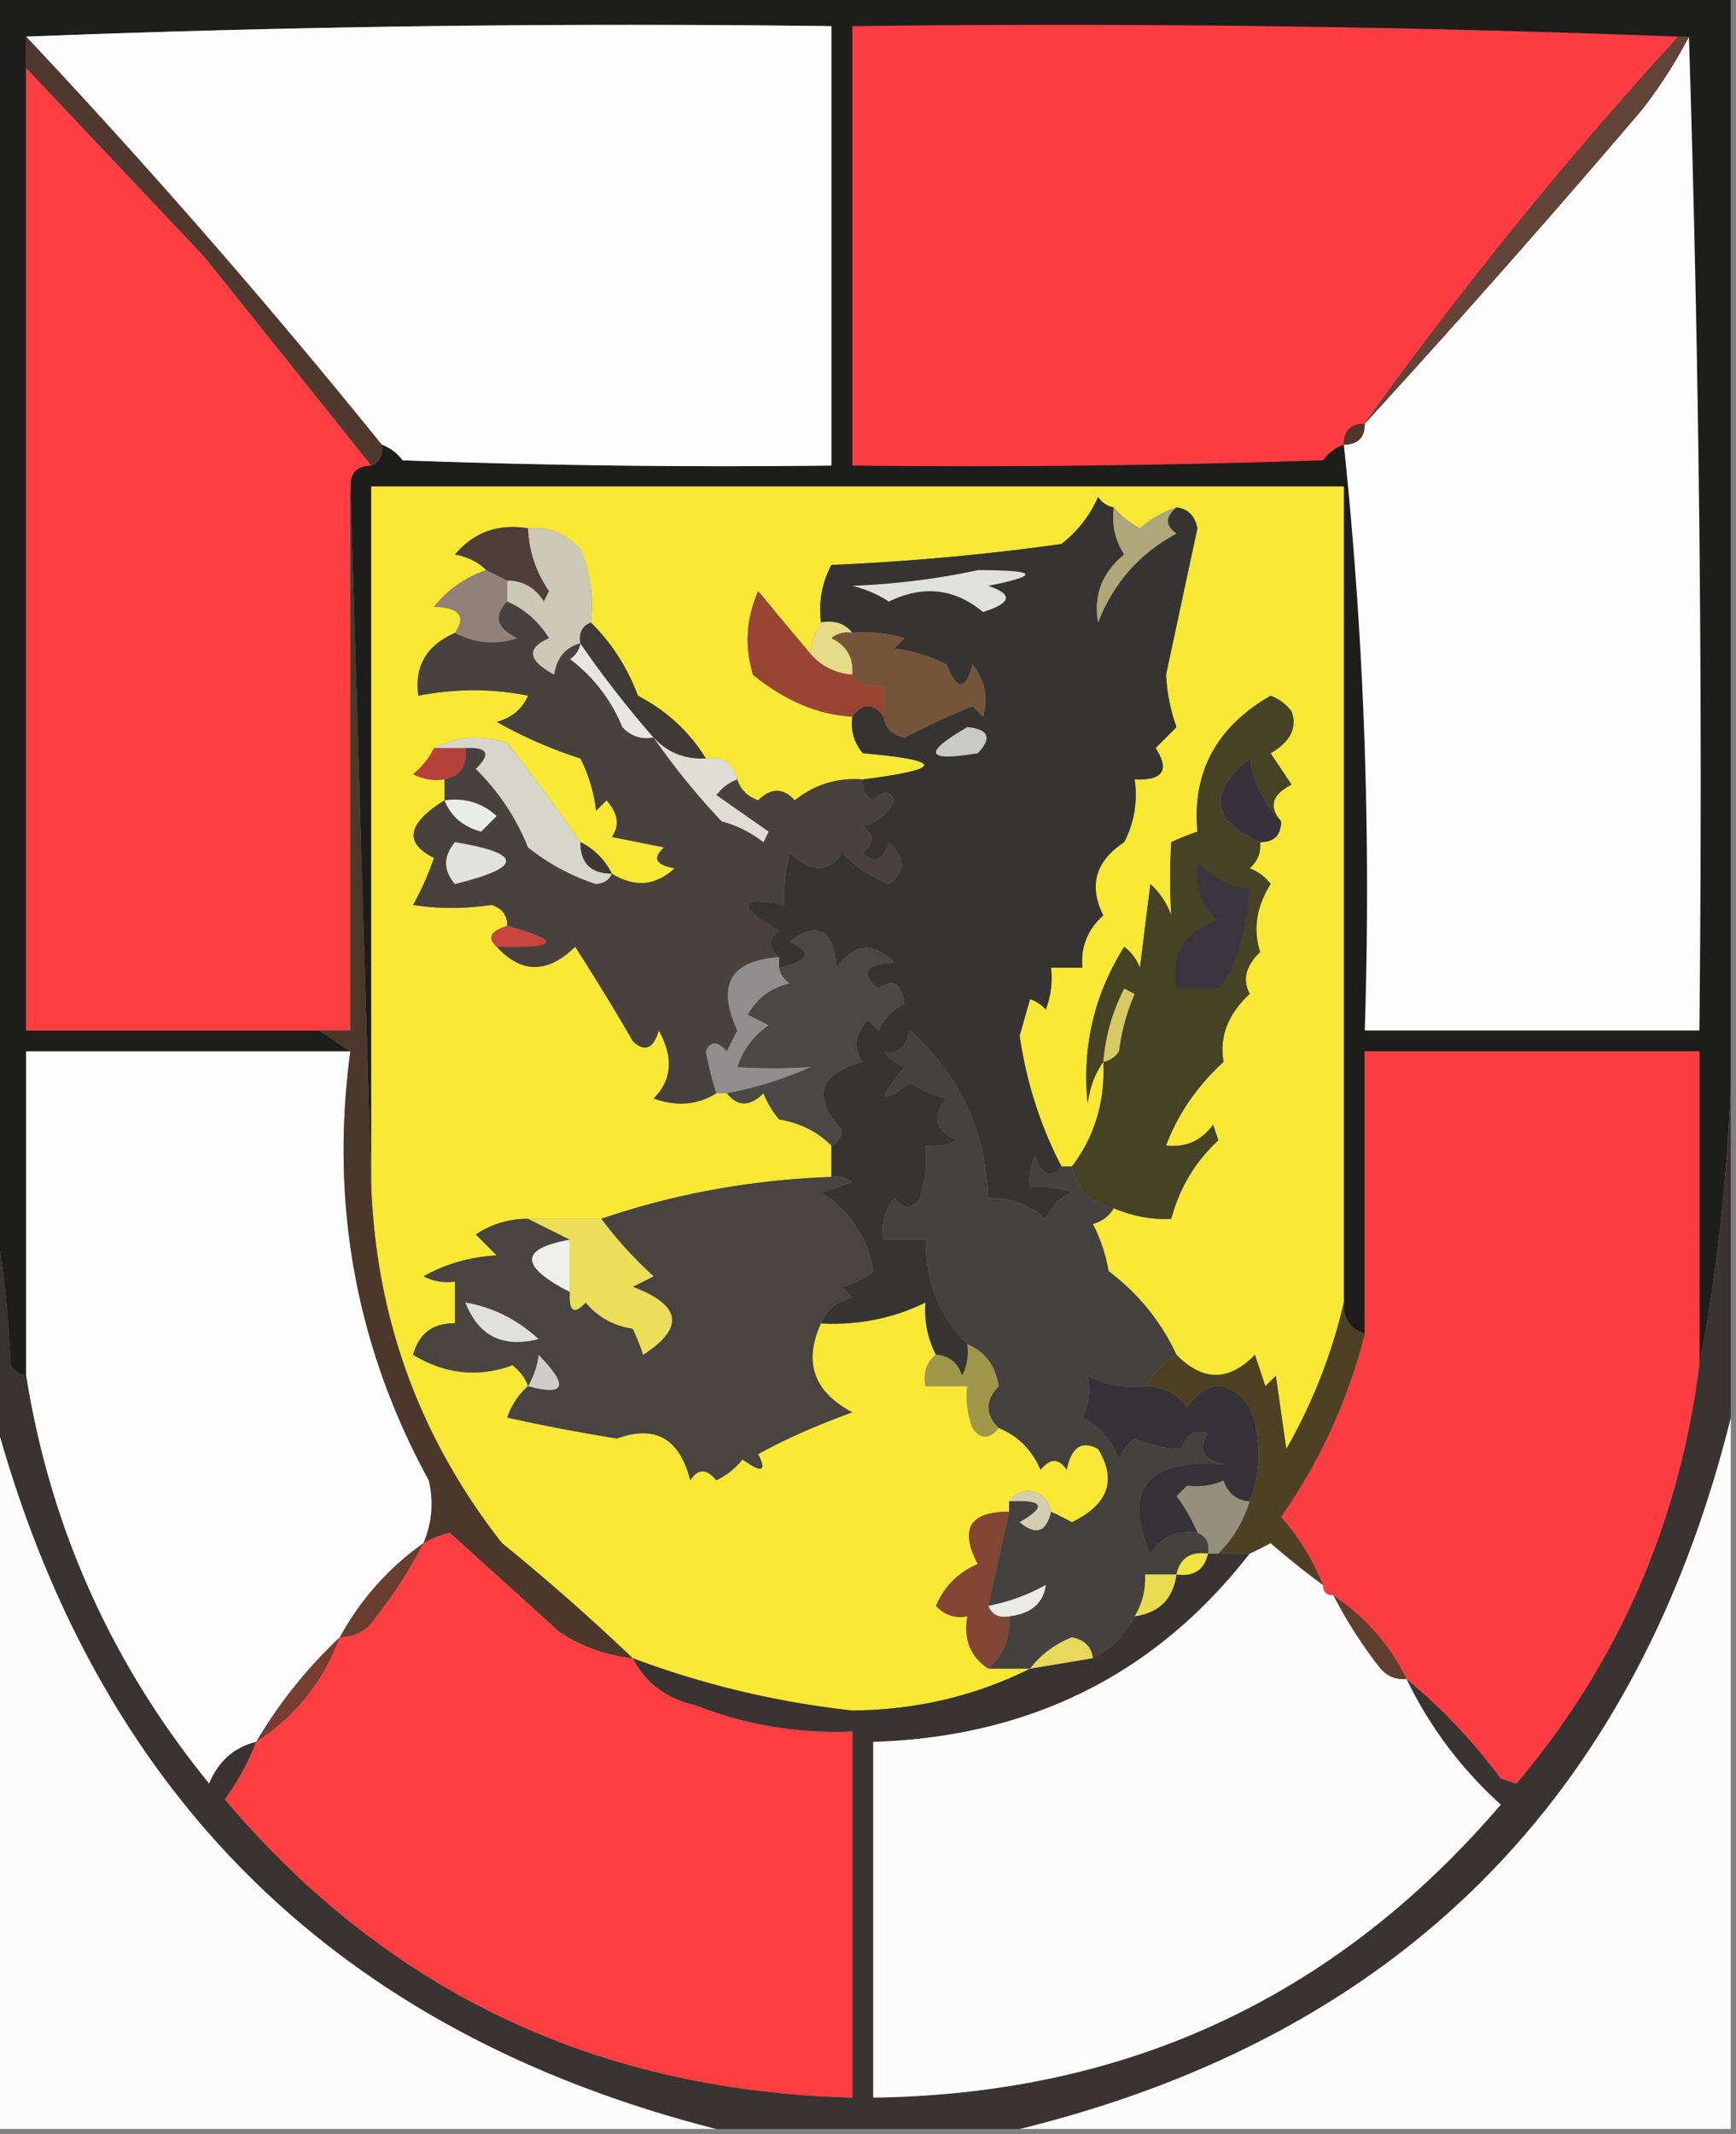 <svg xmlns="http://www.w3.org/2000/svg" width="166" height="204" style="shape-rendering:geometricPrecision;text-rendering:geometricPrecision;image-rendering:optimizeQuality;fill-rule:evenodd;clip-rule:evenodd"><rect width="100%" height="100%" fill="#808080" stroke="none"/><path style="opacity:1" fill="#1d1d1c" d="M-.5-.5h166v104c-.344 9.213-1.344 18.213-3 27v-30h-32v27c-1.406-.473-2.073-1.473-2-3v-78h-93v67l-2-67c0-1.333.667-2 2-2 .838-.342 1.172-1.008 1-2 .79.283 1.456.783 2 1.5 13.663.5 27.33.667 41 .5v-42c-25.839-.331-51.505.002-77 1v95h28l3 2h-31v31c-.617-.111-1.117-.444-1.5-1-.174-4.851-.674-9.518-1.5-14V-.5z"/><path style="opacity:1" fill="#fdfdfd" d="M2.5 3.5a1482.841 1482.841 0 0 1 77-1v42c-13.67.167-27.337 0-41-.5-.544-.717-1.21-1.217-2-1.5a690.443 690.443 0 0 0-34-39z"/><path style="opacity:1" fill="#fe3d42" d="M160.5 3.5a394.439 394.439 0 0 0-30 37c-1.333 0-2 .667-2 2-.789.283-1.456.783-2 1.5-14.996.5-29.996.667-45 .5v-42c26.505-.331 52.839.002 79 1z"/><path style="opacity:1" fill="#fdfdfd" d="M161.5 3.5a2256.407 2256.407 0 0 1 1 95h-32c.611-18.833-.056-37.5-2-56 1.333 0 2-.667 2-2a1141.812 1141.812 0 0 0 26.5-30 46.137 46.137 0 0 0 4.5-7z"/><path style="opacity:1" fill="#fe3e41" d="M2.5 6.5c5.645 5.98 11.312 11.98 17 18 5.38 6.704 10.713 13.37 16 20-1.333 0-2 .667-2 2v52h-31v-92z"/><path style="opacity:1" fill="#51382f" d="M2.5 3.5a690.443 690.443 0 0 1 34 39c.172.992-.162 1.658-1 2a8537.407 8537.407 0 0 0-16-20c-5.688-6.02-11.355-12.02-17-18v-3z"/><path style="opacity:1" fill="#624438" d="M160.5 3.5h1a46.137 46.137 0 0 1-4.5 7 1141.812 1141.812 0 0 1-26.5 30 394.439 394.439 0 0 1 30-37z"/><path style="opacity:1" fill="#553529" d="M130.5 40.5c0 1.333-.667 2-2 2 0-1.333.667-2 2-2z"/><path style="opacity:1" fill="#f9e835" d="M128.5 124.5a51.605 51.605 0 0 1-5.5 14l-1-7-1 1-1-3c-2.49 2.561-4.99 2.561-7.5 0-1.475-3.173-3.642-5.84-6.5-8a15.256 15.256 0 0 0-1.5-4.5c.916-.278 1.582-.778 2-1.5 1.92.779 3.753 1.113 5.5 1 .795-2.962 2.295-5.462 4.5-7.5l-.5-1.5c-1.11 1.537-2.61 2.203-4.5 2 1.122-2.99 2.956-5.657 5.5-8-.423-2.376.411-4.543 2.5-6.5-.714-1.343-.38-2.676 1-4-.697-2.159-.363-4.326 1-6.5a4.451 4.451 0 0 0-2-1.5c.752-.67 1.086-1.504 1-2.5 1.333 0 2-.667 2-2-1.206-1.38-.873-2.547 1-3.5l-2-3c1.894-1.101 2.561-2.434 2-4a4.451 4.451 0 0 0-2-1.5c-5.195 2.998-7.528 7.331-7 13-.747.237-1.58.57-2.5 1a52.745 52.745 0 0 0 0 7 7.292 7.292 0 0 0-2-3l-1 8a4.458 4.458 0 0 0-1.5-2c-2.874 4.564-4.041 9.564-3.5 15 .21-1.558.71-2.891 1.5-4 .18 3.786-.82 7.119-3 10h-1c-2.018-3.888-3.351-8.055-4-12.5l1-3.5c.586.21 1.086.543 1.5 1a8.43 8.43 0 0 0 .5-4h3c-.172-1.992.495-3.659 2-5-1.422-2.846-.756-5.18 2-7a9.86 9.86 0 0 0 1-6c2.705.12 3.372-.88 2-3l2-2a17.375 17.375 0 0 1-1-5c.995-4.657 1.995-9.323 3-14-.247-1.213-.914-1.88-2-2-1.256.404-2.423 1.07-3.5 2-1.011-.556-1.844-1.222-2.5-2-.617-.11-1.117-.444-1.5-1a11.532 11.532 0 0 1-3.5 4.5 229.256 229.256 0 0 1-22 2c-.906 1.7-1.24 3.533-1 5.5a5.728 5.728 0 0 0-1 3 747.668 747.668 0 0 1-5-6c-1.152 2.606-1.318 5.273-.5 8 3.09 2.504 6.256 3.837 9.5 4-.17 1.322.163 2.489 1 3.5 7.82.683 7.82 1.516 0 2.5-2.436-.183-4.603.484-6.5 2-1.113-1.211-2.28-1.211-3.5 0-1.022-.356-1.689-1.022-2-2-.321-1.548-1.321-2.215-3-2-1.576-2.555-3.742-4.555-6.5-6-1.012-2.702-2.512-5.035-4.5-7a13.117 13.117 0 0 0-1-7c-1.342-1.505-3.008-2.172-5-2-2.846-.47-5.179.363-7 2.5 1.237.232 2.237.732 3 1.5-1.987.664-3.654 1.83-5 3.5 2.435.075 3.102.908 2 2.5-2.72 1.196-3.887 3.196-3.5 6 3.607-.691 7.107-.691 10.5 0-.59 1.299-1.59 2.132-3 2.5a42.641 42.641 0 0 0 8 3.5 14.73 14.73 0 0 1 1.5 5l1-1c1.113 1.26 1.28 2.427.5 3.5l5 1c-1.134 1.016-.8 1.683 1 2-1.82 1.689-3.82 1.855-6 .5a6.541 6.541 0 0 0-3-3 181.521 181.521 0 0 0-7-9.5c-2.538-.796-4.872-.63-7 .5-.453.958-1.12 1.792-2 2.5.948.483 1.948.65 3 .5v2c-3.562 2.237-3.895 4.07-1 5.5a27.11 27.11 0 0 1-2 4.5c2.382.383 4.882.383 7.5 0 1.03.336 1.53 1.003 1.5 2-1.605.506-1.939 1.173-1 2 2.358 2.57 4.858 2.57 7.5 0a211.59 211.59 0 0 1 5.5 9c1.131 1.104 1.965.771 2.5-1 1.426 2.569 1.26 4.736-.5 6.5 2.212.789 4.212.622 6-.5h1c1.042 1.291 2.208 1.291 3.5 0 .374.916.874 1.75 1.5 2.5 2.003.335 3.67 1.168 5 2.5v3c-7.639.271-14.972 1.605-22 4h-7c-1.808-.009-3.475.491-5 1.5l2 2c-2.543.14-4.877.806-7 2a4.934 4.934 0 0 0 3 .5v4c-2.09-.05-3.423.95-4 3 3.084 1.857 6.25 2.19 9.5 1 .717.544 1.217 1.211 1.5 2-.89.761-1.558 1.761-2 3 3.486.776 6.986 1.442 10.5 2 3.66-1.332 5.993.002 7 4 .741-1.141 1.575-1.141 2.5 0a7.253 7.253 0 0 0 2.5-2c1.84 1.333 2.34 1.166 1.5-.5 2.507-1.4 5.507-2.733 9-4-3.693-1.958-4.693-4.792-3-8.5 3.58.184 6.913-.483 10-2-.134 1.792.2 3.458 1 5-.904.709-1.237 1.709-1 3h4a8.435 8.435 0 0 0 .5 4c.77 1.098 1.603 1.098 2.5 0 1.843.746 3.176 2.079 4 4 .925-1.141 1.759-1.141 2.5 0 .442-2.179 1.442-2.845 3-2 1.82 2.98.986 5.313-2.5 7a43.836 43.836 0 0 0-2-1c-.12-1.086-.787-1.753-2-2-.916.043-1.583.376-2 1v1c-3.774-.016-4.774 1.65-3 5-1.89.811-3.224 2.144-4 4 .825.886 1.825 1.219 3 1-.38 2.198.287 3.865 2 5h4c-5.222 2.616-10.889 3.949-17 4a86.166 86.166 0 0 1-21-5 210.346 210.346 0 0 0-12.5-11c-7.813-9.965-11.98-21.298-12.5-34v-67h93v78z"/><path style="opacity:1" fill="#4f3d37" d="M50.5 50.5c.086 2.177.753 4.177 2 6l-.5 1c-.816-1.323-1.983-1.99-3.5-2l-2-1c-.763-.768-1.763-1.268-3-1.5 1.821-2.137 4.154-2.97 7-2.5z"/><path style="opacity:1" fill="#928178" d="m46.5 54.5 2 1v2c-1.328 1.41-.995 2.576 1 3.5-2.098.678-4.098.51-6-.5 1.102-1.592.435-2.425-2-2.5 1.346-1.67 3.013-2.836 5-3.5z"/><path style="opacity:1" fill="#353433" d="M106.5 48.5c-.214 1.644.12 3.144 1 4.5-2.125 1.737-2.958 3.904-2.5 6.5 1.461-3.76 3.961-6.593 7.5-8.5-1.098-.77-1.098-1.603 0-2.5 1.086.12 1.753.787 2 2a12368.94 12368.94 0 0 0-3 14c.09 1.728.423 3.394 1 5l-2 2c1.372 2.12.705 3.12-2 3a9.86 9.86 0 0 1-1 6c-2.756 1.82-3.422 4.154-2 7-1.505 1.341-2.172 3.008-2 5h-3a8.43 8.43 0 0 1-.5 4 3.646 3.646 0 0 0-1.5-1l-1 3.5c.649 4.445 1.982 8.612 4 12.5-1.066 1.192-1.9.859-2.5-1a4.932 4.932 0 0 0-.5 3 8.43 8.43 0 0 1 4 .5c-1.167.5-2 1.333-2.5 2.5-1.584-1.361-3.418-2.028-5.5-2-.245-6.463-2.745-11.797-7.5-16-.448 1.724-1.281 2.391-2.5 2a4.458 4.458 0 0 0 2 1.5c-2.65 3.207-2.484 3.707.5 1.5a11.339 11.339 0 0 0 3.5 1.5c-1.425 1.714-1.092 3.047 1 4a4.934 4.934 0 0 1-3 .5 12.935 12.935 0 0 1-.5 5c-.741 1.141-1.575 1.141-2.5 0-.929 1.189-1.262 2.522-1 4h4c.007 4.054 1.34 7.387 4 10a4.932 4.932 0 0 1-.5 3c-.417-1.256-1.25-1.923-2.5-2-.8-1.542-1.134-3.208-1-5-3.087 1.517-6.42 2.184-10 2 .558-1.29 1.558-2.123 3-2.5l-1-1a6.802 6.802 0 0 0 3-1.5c-.566-3.317-2.233-5.817-5-7.5l3-1a2.429 2.429 0 0 0-2-.5v-3c.597-.235.93-.735 1-1.5-2.888-3.174-2.22-5.341 2-6.5-.96-1.312-.794-2.646.5-4l1 1c.694-1.318 1.528-2.15 2.5-2.5-.3-2.024-1.133-2.524-2.5-1.5-1.778-1.517-1.278-2.35 1.5-2.5-1.978-2.015-3.812-1.848-5.5.5-.288-3.674-1.788-4.507-4.5-2.5 2.242 1.007 1.908 1.84-1 2.5v-1c-1.098-.897-1.098-1.73 0-2.5-4.1-2.504-3.934-3.338.5-2.5-.046-1.813.12-3.48.5-5 2.045 1.975 3.712 1.975 5 0a13.322 13.322 0 0 0 4.5 3c1.615-1.156 1.615-2.49 0-4-.535 1.77-1.369 2.104-2.5 1 1.14-.925 1.14-1.759 0-2.5 1.41-.368 2.41-1.201 3-2.5-.438-1.006-1.104-1.006-2 0-.797-.457-1.13-1.124-1-2 7.82-.984 7.82-1.817 0-2.5-.837-1.011-1.17-2.178-1-3.5 1-1.333 2-1.333 3 0 .12 1.086.787 1.753 2 2a77.224 77.224 0 0 1 6.5-3l1 1c.52-1.789.187-3.456-1-5-.669 2.528-1.502 2.528-2.5 0a14.73 14.73 0 0 0-5-1.5l1-1c-1.634-.493-3.3-.66-5-.5-.709-.904-1.709-1.237-3-1-.24-1.967.094-3.8 1-5.5 7.368-.313 14.701-.98 22-2a11.532 11.532 0 0 0 3.5-4.5c.383.556.883.89 1.5 1z"/><path style="opacity:1" fill="#e0e0dc" d="M93.5 54.5c5.708-.008 6.04.492 1 1.5 2.401.805 2.234 1.638-.5 2.5-2.725-2.258-5.725-2.591-9-1a11.362 11.362 0 0 0-3.5-1.5c4.188-.176 8.188-.676 12-1.5z"/><path style="opacity:1" fill="#ada77a" d="M106.5 48.5c.656.778 1.489 1.444 2.5 2 1.077-.93 2.244-1.596 3.5-2-1.098.897-1.098 1.73 0 2.5-3.539 1.907-6.039 4.74-7.5 8.5-.458-2.596.375-4.763 2.5-6.5-.88-1.356-1.214-2.856-1-4.5z"/><path style="opacity:1" fill="#cdc9b7" d="M50.5 50.5c1.992-.172 3.658.495 5 2a13.117 13.117 0 0 1 1 7c-.838.342-1.172 1.008-1 2-1.431.38-2.264 1.38-2.5 3-2.542-1.376-2.71-2.543-.5-3.5-1.032-1.627-2.366-2.793-4-3.5v-2c1.517.01 2.684.677 3.5 2l.5-1c-1.247-1.823-1.914-3.823-2-6z"/><path style="opacity:1" fill="#e7db89" d="M78.5 59.5c1.291-.237 2.291.096 3 1a2.428 2.428 0 0 0-2 .5c1.473.71 2.14 1.876 2 3.5-1.653-.16-2.986-.826-4-2a5.728 5.728 0 0 1 1-3z"/><path style="opacity:1" fill="#984534" d="M77.5 62.5c1.014 1.174 2.347 1.84 4 2 .709.904 1.709 1.237 3 1v3c-1-1.333-2-1.333-3 0-3.244-.163-6.41-1.496-9.5-4-.818-2.727-.652-5.394.5-8 1.675 2.03 3.341 4.03 5 6z"/><path style="opacity:1" fill="#e7e7e2" d="M55.5 61.5a98.428 98.428 0 0 0 7 9c-1.175.219-2.175-.114-3-1a15.391 15.391 0 0 0-5-6.5c.556-.383.89-.883 1-1.5z"/><path style="opacity:1" fill="#75553a" d="M81.5 60.5c1.7-.16 3.366.007 5 .5l-1 1a14.73 14.73 0 0 1 5 1.5c.998 2.528 1.831 2.528 2.5 0 1.187 1.544 1.52 3.211 1 5l-1-1a77.224 77.224 0 0 0-6.5 3c-1.213-.247-1.88-.914-2-2v-3c-1.291.237-2.291-.096-3-1 .14-1.624-.527-2.79-2-3.5a2.428 2.428 0 0 1 2-.5z"/><path style="opacity:1" fill="#48413e" d="M48.5 57.5c1.634.707 2.968 1.873 4 3.5-2.21.957-2.042 2.124.5 3.5.236-1.62 1.069-2.62 2.5-3-.11.617-.444 1.117-1 1.5a15.391 15.391 0 0 1 5 6.5c.825.886 1.825 1.219 3 1a70.308 70.308 0 0 0 6.5 8 11.292 11.292 0 0 1 4 2l.5-1-5-3.5c.544-.717 1.21-1.217 2-1.5.311.978.978 1.644 2 2 1.22-1.211 2.387-1.211 3.5 0 1.897-1.516 4.064-2.183 6.5-2-.13.876.203 1.543 1 2 .896-1.006 1.562-1.006 2 0-.59 1.299-1.59 2.132-3 2.5 1.14.741 1.14 1.575 0 2.5 1.131 1.104 1.965.77 2.5-1 1.615 1.51 1.615 2.844 0 4a13.322 13.322 0 0 1-4.5-3c-1.288 1.975-2.955 1.975-5 0-.38 1.52-.546 3.187-.5 5-4.434-.838-4.6-.004-.5 2.5-1.098.77-1.098 1.603 0 2.5-4.656.304-5.99 2.637-4 7l-1 2c-.896-1.006-1.562-1.006-2 0 .26 1.405.593 2.738 1 4-1.788 1.122-3.788 1.289-6 .5 1.76-1.764 1.926-3.931.5-6.5-.535 1.771-1.369 2.104-2.5 1a211.59 211.59 0 0 0-5.5-9c-2.642 2.57-5.142 2.57-7.5 0 5.953.128 6.287-.539 1-2 .03-.997-.47-1.664-1.5-2-2.618.383-5.118.383-7.5 0a27.11 27.11 0 0 0 2-4.5c-2.895-1.43-2.562-3.263 1-5.5v-2c1.548-.321 2.215-1.321 2-3 2.148-.11 2.481.556 1 2 2.168 2.133 3.834 4.633 5 7.5a20.436 20.436 0 0 0 6.5 3.5c.765-.07 1.265-.403 1.5-1 2.18 1.355 4.18 1.189 6-.5-1.8-.317-2.134-.984-1-2l-5-1c.78-1.073.613-2.24-.5-3.5l-1 1a14.73 14.73 0 0 0-1.5-5 42.641 42.641 0 0 1-8-3.5c1.41-.368 2.41-1.201 3-2.5-3.393-.691-6.893-.691-10.5 0-.387-2.804.78-4.804 3.5-6 1.902 1.01 3.902 1.178 6 .5-1.995-.924-2.328-2.09-1-3.5z"/><path style="opacity:1" fill="#403a35" d="M56.5 59.5c1.988 1.965 3.488 4.298 4.5 7 2.758 1.445 4.924 3.445 6.5 6-2.014.109-3.68-.558-5-2a98.428 98.428 0 0 1-7-9c-.172-.992.162-1.658 1-2z"/><path style="opacity:1" fill="#c9c9c5" d="M92.5 69.5c2.05.206 2.382 1.04 1 2.5-4.983.831-5.317-.002-1-2.5z"/><path style="opacity:1" fill="#b4413c" d="M41.5 71.5h3c.215 1.679-.452 2.679-2 3a4.932 4.932 0 0 1-3-.5c.88-.708 1.547-1.542 2-2.5z"/><path style="opacity:1" fill="#e0ddd5" d="M62.5 70.5c1.32 1.442 2.986 2.109 5 2 1.679-.215 2.679.452 3 2-.79.283-1.456.783-2 1.5l5 3.5-.5 1a11.292 11.292 0 0 0-4-2 70.308 70.308 0 0 1-6.5-8z"/><path style="opacity:1" fill="#eaece6" d="M42.5 76.5c1.929-.27 3.595.23 5 1.5L46 79.5c-1.729-.474-2.895-1.474-3.5-3z"/><path style="opacity:1" fill="#d7d6ca" d="M41.5 71.5c2.128-1.13 4.462-1.296 7-.5a181.521 181.521 0 0 1 7 9.5c0 2 1 3 3 3-.235.597-.735.93-1.5 1a20.436 20.436 0 0 1-6.5-3.5c-1.166-2.867-2.832-5.367-5-7.5 1.481-1.444 1.148-2.11-1-2h-3z"/><path style="opacity:1" fill="#36313c" d="M122.5 78.5c0 1.333-.667 2-2 2-4.704-2.085-5.037-4.752-1-8 .464 2.475 1.464 4.475 3 6z"/><path style="opacity:1" fill="#e2e2dc" d="M43.5 80.5c6.527 1.073 6.527 2.406 0 4-1.126-1.308-1.126-2.642 0-4z"/><path style="opacity:1" fill="#3d3735" d="M55.5 80.5a6.541 6.541 0 0 1 3 3c-2 0-3-1-3-3z"/><path style="opacity:1" fill="#c8463d" d="M48.5 88.5c5.287 1.461 4.953 2.128-1 2-.939-.827-.605-1.494 1-2z"/><path style="opacity:1" fill="#4a4844" d="M79.5 109.5c-1.33-1.332-2.997-2.165-5-2.5a9.465 9.465 0 0 1-1.5-2.5c-1.292 1.291-2.458 1.291-3.5 0a36.418 36.418 0 0 0 8-2.5c-2.31.155-4.644.155-7 0 .561-1.676 1.561-3.01 3-4l-2-1c.876-1.585 2.21-2.585 4-3-.556-.383-.89-.883-1-1.5 2.908-.66 3.242-1.493 1-2.5 2.712-2.007 4.212-1.174 4.5 2.5 1.688-2.348 3.522-2.515 5.5-.5-2.778.15-3.278.983-1.5 2.5 1.367-1.024 2.2-.524 2.5 1.5-.972.35-1.806 1.182-2.5 2.5l-1-1c-1.294 1.354-1.46 2.688-.5 4-4.22 1.159-4.888 3.326-2 6.5-.07.765-.403 1.265-1 1.5z"/><path style="opacity:1" fill="#464226" d="M122.5 78.5c-1.536-1.525-2.536-3.525-3-6-4.037 3.248-3.704 5.915 1 8 .086.996-.248 1.83-1 2.5a4.451 4.451 0 0 1 2 1.5c-1.363 2.174-1.697 4.341-1 6.5-1.38 1.324-1.714 2.657-1 4-2.089 1.957-2.923 4.124-2.5 6.5-2.544 2.343-4.378 5.01-5.5 8 1.89.203 3.39-.463 4.5-2l.5 1.5c-2.205 2.038-3.705 4.538-4.5 7.5-1.747.113-3.58-.221-5.5-1-2.21-.394-3.543-1.727-4-4 2.18-2.881 3.18-6.214 3-10-.79 1.109-1.29 2.442-1.5 4-.541-5.436.626-10.436 3.5-15a4.458 4.458 0 0 1 1.5 2l1-8a7.292 7.292 0 0 1 2 3 52.745 52.745 0 0 1 0-7 20.84 20.84 0 0 1 2.5-1c-.528-5.669 1.805-10.002 7-13a4.451 4.451 0 0 1 2 1.5c.561 1.566-.106 2.899-2 4l2 3c-1.873.953-2.206 2.12-1 3.5z"/><path style="opacity:1" fill="#3a363f" d="M114.5 82.5c1.33 1.332 2.997 2.165 5 2.5-.455 4.694-1.455 7.86-3 9.5h-4c-.556-3.395.777-5.562 4-6.5-1.655-1.444-2.322-3.278-2-5.5z"/><path style="opacity:1" fill="#d7ca65" d="M105.5 101.5c.199-2.46.865-4.793 2-7l1 .5a20.428 20.428 0 0 0-1.5 5.5c-.383.556-.883.889-1.5 1z"/><path style="opacity:1" fill="#fdfdfd" d="M33.5 100.5c-1.952 14.591.548 28.258 7.5 41 .49 2.045.324 4.045-.5 6a26.578 26.578 0 0 0-8 9 45.28 45.28 0 0 0-8 10c-2.124.531-3.624 1.865-4.5 4-9.353-11.489-15.186-24.489-17.5-39v-31h31z"/><path style="opacity:1" fill="#908e8e" d="M74.5 91.5v1c.11.617.444 1.117 1 1.5-1.79.415-3.124 1.415-4 3l2 1c-1.439.99-2.439 2.324-3 4 2.356.155 4.69.155 7 0a36.418 36.418 0 0 1-8 2.5h-1a32.054 32.054 0 0 1-1-4c.438-1.006 1.104-1.006 2 0l1-2c-1.99-4.363-.656-6.696 4-7z"/><path style="opacity:1" fill="#fe3d42" d="M162.5 130.5c-1.938 15.157-7.771 28.49-17.5 40l-1.5-.5c-2.686-3.603-5.686-6.769-9-9.5-1.594-3.264-3.927-5.931-7-8-.667 0-1-.333-1-1a22.162 22.162 0 0 0-4-6.5 53.258 53.258 0 0 0 8-17.5v-27h32v30z"/><path style="opacity:1" fill="#494440" d="M79.5 112.5a2.429 2.429 0 0 1 2 .5l-3 1c2.767 1.683 4.434 4.183 5 7.5a6.802 6.802 0 0 1-3 1.5l1 1c-1.442.377-2.442 1.21-3 2.5-1.693 3.708-.693 6.542 3 8.5-3.493 1.267-6.493 2.6-9 4 .84 1.666.34 1.833-1.5.5a7.253 7.253 0 0 1-2.5 2c-.925-1.141-1.759-1.141-2.5 0-1.007-3.998-3.34-5.332-7-4a173.748 173.748 0 0 1-10.5-2c.442-1.239 1.11-2.239 2-3-.283-.789-.783-1.456-1.5-2-3.25 1.19-6.416.857-9.5-1 .577-2.05 1.91-3.05 4-3v-4a4.934 4.934 0 0 1-3-.5c2.123-1.194 4.457-1.86 7-2l-2-2c1.525-1.009 3.192-1.509 5-1.5l4 2c-4.825.856-4.825 2.522 0 5-.107 1.879.393 2.212 1.5 1 1.171 1.393 2.671 2.227 4.5 2.5.43.92.764 1.753 1 2.5 3.989-2.582 3.656-4.749-1-6.5l2-1a38.44 38.44 0 0 1-5-5.5c7.028-2.395 14.361-3.729 22-4z"/><path style="opacity:1" fill="#44413e" d="M101.5 111.5h1c.457 2.273 1.79 3.606 4 4-.418.722-1.084 1.222-2 1.5a15.256 15.256 0 0 1 1.5 4.5c2.858 2.16 5.025 4.827 6.5 8a10.165 10.165 0 0 0-3 3c-1.967.239-3.801-.094-5.5-1 .311 1.435.145 2.768-.5 4 1.697.864 2.863 2.197 3.5 4a4.457 4.457 0 0 1 1.5-2c1.601.665 3.101.999 4.5 1 .423-1.456 1.256-1.956 2.5-1.5-1.052 1.716-.386 2.716 2 3-7.72-.663-10.22 2.171-7.5 8.5 1.049-1.607 2.549-2.273 4.5-2 .838.342 1.172 1.008 1 2-1.679-.215-2.679.452-3 2h-3c.067 1.459-.266 2.792-1 4-.902 1.841-2.236 3.174-4 4-.12-1.086-.787-1.753-2-2-1.66.672-2.993 1.672-4 3h-4c1.468-1.279 2.135-2.946 2-5 2.106-.262 3.273-1.262 3.5-3a18.158 18.158 0 0 1-5.5 2l2-9v-1c3.297-.171 3.631.495 1 2 1.552 1.298 2.552.965 3-1 .65.304 1.317.637 2 1 3.486-1.687 4.32-4.02 2.5-7-1.558-.845-2.558-.179-3 2-.741-1.141-1.575-1.141-2.5 0-.824-1.921-2.157-3.254-4-4-1.307-1.302-1.307-2.635 0-4-.315-1.983-1.315-3.316-3-4-2.66-2.613-3.993-5.946-4-10h-4c-.262-1.478.071-2.811 1-4 .925 1.141 1.759 1.141 2.5 0 .493-1.634.66-3.301.5-5a4.934 4.934 0 0 0 3-.5c-2.092-.953-2.425-2.286-1-4a11.339 11.339 0 0 1-3.5-1.5c-2.984 2.207-3.15 1.707-.5-1.5a4.458 4.458 0 0 1-2-1.5c1.219.391 2.052-.276 2.5-2 4.755 4.203 7.255 9.537 7.5 16 2.082-.028 3.916.639 5.5 2 .5-1.167 1.333-2 2.5-2.5a8.43 8.43 0 0 0-4-.5 4.932 4.932 0 0 1 .5-3c.6 1.859 1.434 2.192 2.5 1z"/><path style="opacity:1" fill="#fcfcfc" d="M-.5 135.5c9.755 36.089 32.755 58.755 69 68h-69v-68zM165.5 135.5v68h-68c36.277-8.944 58.944-31.61 68-68z"/><path style="opacity:1" fill="#4b382a" d="m33.5 46.5 2 67c.52 12.702 4.687 24.035 12.5 34a210.346 210.346 0 0 1 12.5 11c-2.514-.254-4.848-1.087-7-2.5a46163.23 46163.23 0 0 1-10.5-9.5c-.902.243-1.735.577-2.5 1 .824-1.955.99-3.955.5-6-6.952-12.742-9.452-26.409-7.5-41l-3-2h3v-52z"/><path style="opacity:1" fill="#393331" d="M165.5 103.5v32c-9.056 36.39-31.723 59.056-68 68h-29c-36.245-9.245-59.245-31.911-69-68v-19c.826 4.482 1.326 9.149 1.5 14 .383.556.883.889 1.5 1 2.314 14.511 8.147 27.511 17.5 39 .876-2.135 2.376-3.469 4.5-4a24.28 24.28 0 0 1-3 5.5c15.543 18.373 35.543 27.873 60 28.5v-35a36.228 36.228 0 0 1-15-2.5c-2.774-.624-4.774-2.124-6-4.5a86.166 86.166 0 0 0 21 5c6.111-.051 11.778-1.384 17-4l6-1c1.764-.826 3.098-2.159 4-4 2.333-.333 3.667-1.667 4-4 1.679.215 2.679-.452 3-2h4c-8.96 11.529-20.96 17.529-36 18v34c24.301-.313 44.301-9.647 60-28-3.819-3.472-6.819-7.472-9-12 3.314 2.731 6.314 5.897 9 9.5l1.5.5c9.729-11.51 15.562-24.843 17.5-40 1.656-8.787 2.656-17.787 3-27z"/><path style="opacity:1" fill="#763d31" d="M32.5 156.5c-1.588 4.249-4.255 7.582-8 10a45.28 45.28 0 0 1 8-10z"/><path style="opacity:1" fill="#e6d95b" d="m104.5 158.5-6 1c1.007-1.328 2.34-2.328 4-3 1.213.247 1.88.914 2 2z"/><path style="opacity:1" fill="#5e3f2d" d="M127.5 152.5c3.073 2.069 5.406 4.736 7 8-.996.086-1.829-.248-2.5-1a43.842 43.842 0 0 1-4.5-7z"/><path style="opacity:1" fill="#ebece6" d="M96.5 154.5c-.992.172-1.658-.162-2-1a18.158 18.158 0 0 0 5.5-2c-.227 1.738-1.394 2.738-3.5 3z"/><path style="opacity:1" fill="#e8db50" d="M112.5 150.5c-.333 2.333-1.667 3.667-4 4 .734-1.208 1.067-2.541 1-4h3z"/><path style="opacity:1" fill="#673e2f" d="M40.5 147.5a43.87 43.87 0 0 1-4.5 7c-.816 1.323-1.983 1.989-3.5 2a26.578 26.578 0 0 1 8-9z"/><path style="opacity:1" fill="#ede441" d="M115.5 148.5c-.321 1.548-1.321 2.215-3 2 .321-1.548 1.321-2.215 3-2z"/><path style="opacity:1" fill="#fcfcfc" d="M126.5 151.5c0 .667.333 1 1 1a43.842 43.842 0 0 0 4.5 7c.671.752 1.504 1.086 2.5 1 2.181 4.528 5.181 8.528 9 12-15.699 18.353-35.699 27.687-60 28v-34c15.04-.471 27.04-6.471 36-18 .65-.304 1.317-.637 2-1a83.258 83.258 0 0 0 5 4z"/><path style="opacity:1" fill="#fe3e41" d="M60.5 158.5c1.226 2.376 3.226 3.876 6 4.5a36.228 36.228 0 0 0 15 2.5v35c-24.457-.627-44.457-10.127-60-28.5a24.28 24.28 0 0 0 3-5.5c3.745-2.418 6.412-5.751 8-10 1.517-.011 2.684-.677 3.5-2a43.87 43.87 0 0 0 4.5-7 11.114 11.114 0 0 1 2.5-1l10.5 9.5c2.152 1.413 4.486 2.246 7 2.5z"/><path style="opacity:1" fill="#d4ceb1" d="M96.5 143.5c.417-.624 1.084-.957 2-1 1.213.247 1.88.914 2 2-.448 1.965-1.448 2.298-3 1 2.631-1.505 2.297-2.171-1-2z"/><path style="opacity:1" fill="#824734" d="m96.5 144.5-2 9c.342.838 1.008 1.172 2 1 .135 2.054-.532 3.721-2 5-1.713-1.135-2.38-2.802-2-5-1.175.219-2.175-.114-3-1 .776-1.856 2.11-3.189 4-4-1.774-3.35-.774-5.016 3-5z"/><path style="opacity:1" fill="#958f7b" d="M119.5 143.5a11.743 11.743 0 0 1-3 5h-1c.172-.992-.162-1.658-1-2a18.473 18.473 0 0 0-2-3.5l1-1c1.325.148 2.492-.018 3.5-.5.417 1.256 1.25 1.923 2.5 2z"/><path style="opacity:1" fill="#353237" d="M109.5 132.5c1.643-.02 2.976.647 4 2 2-2.667 4-2.667 6 0 1.143 2.998 1.143 5.998 0 9-1.25-.077-2.083-.744-2.5-2-1.008.482-2.175.648-3.5.5l-1 1a18.473 18.473 0 0 1 2 3.5c-1.951-.273-3.451.393-4.5 2-2.72-6.329-.22-9.163 7.5-8.5-2.386-.284-3.052-1.284-2-3-1.244-.456-2.077.044-2.5 1.5-1.399-.001-2.899-.335-4.5-1a4.457 4.457 0 0 0-1.5 2c-.637-1.803-1.803-3.136-3.5-4 .645-1.232.811-2.565.5-4 1.699.906 3.533 1.239 5.5 1z"/><path style="opacity:1" fill="#4d4123" d="M128.5 124.5c-.073 1.527.594 2.527 2 3a53.258 53.258 0 0 1-8 17.5 22.162 22.162 0 0 1 4 6.5 83.258 83.258 0 0 1-5-4c-.683.363-1.35.696-2 1h-3a11.743 11.743 0 0 0 3-5c1.143-3.002 1.143-6.002 0-9-2-2.667-4-2.667-6 0-1.024-1.353-2.357-2.02-4-2a10.165 10.165 0 0 1 3-3c2.51 2.561 5.01 2.561 7.5 0l1 3 1-1 1 7a51.605 51.605 0 0 0 5.5-14z"/><path style="opacity:1" fill="#d0ccc6" d="M50.5 132.5c.574-1.028.907-2.028 1-3 2.916 2.984 2.583 3.984-1 3z"/><path style="opacity:1" fill="#a19749" d="M92.5 128.5c1.685.684 2.685 2.017 3 4-1.307 1.365-1.307 2.698 0 4-.897 1.098-1.73 1.098-2.5 0a8.435 8.435 0 0 1-.5-4h-4c-.237-1.291.096-2.291 1-3 1.25.077 2.083.744 2.5 2 .483-.948.65-1.948.5-3z"/><path style="opacity:1" fill="#e0e0dc" d="M44.5 124.5c2.64.454 4.973 1.621 7 3.5-3.42.87-5.753-.297-7-3.5z"/><path style="opacity:1" fill="#ebde59" d="M50.5 116.5h7a38.44 38.44 0 0 0 5 5.5l-2 1c4.656 1.751 4.989 3.918 1 6.5a20.84 20.84 0 0 0-1-2.5c-1.829-.273-3.329-1.107-4.5-2.5-1.107 1.212-1.607.879-1.5-1v-5l-4-2z"/><path style="opacity:1" fill="#eeeeeb" d="M54.5 118.5v5c-4.825-2.478-4.825-4.144 0-5z"/></svg>